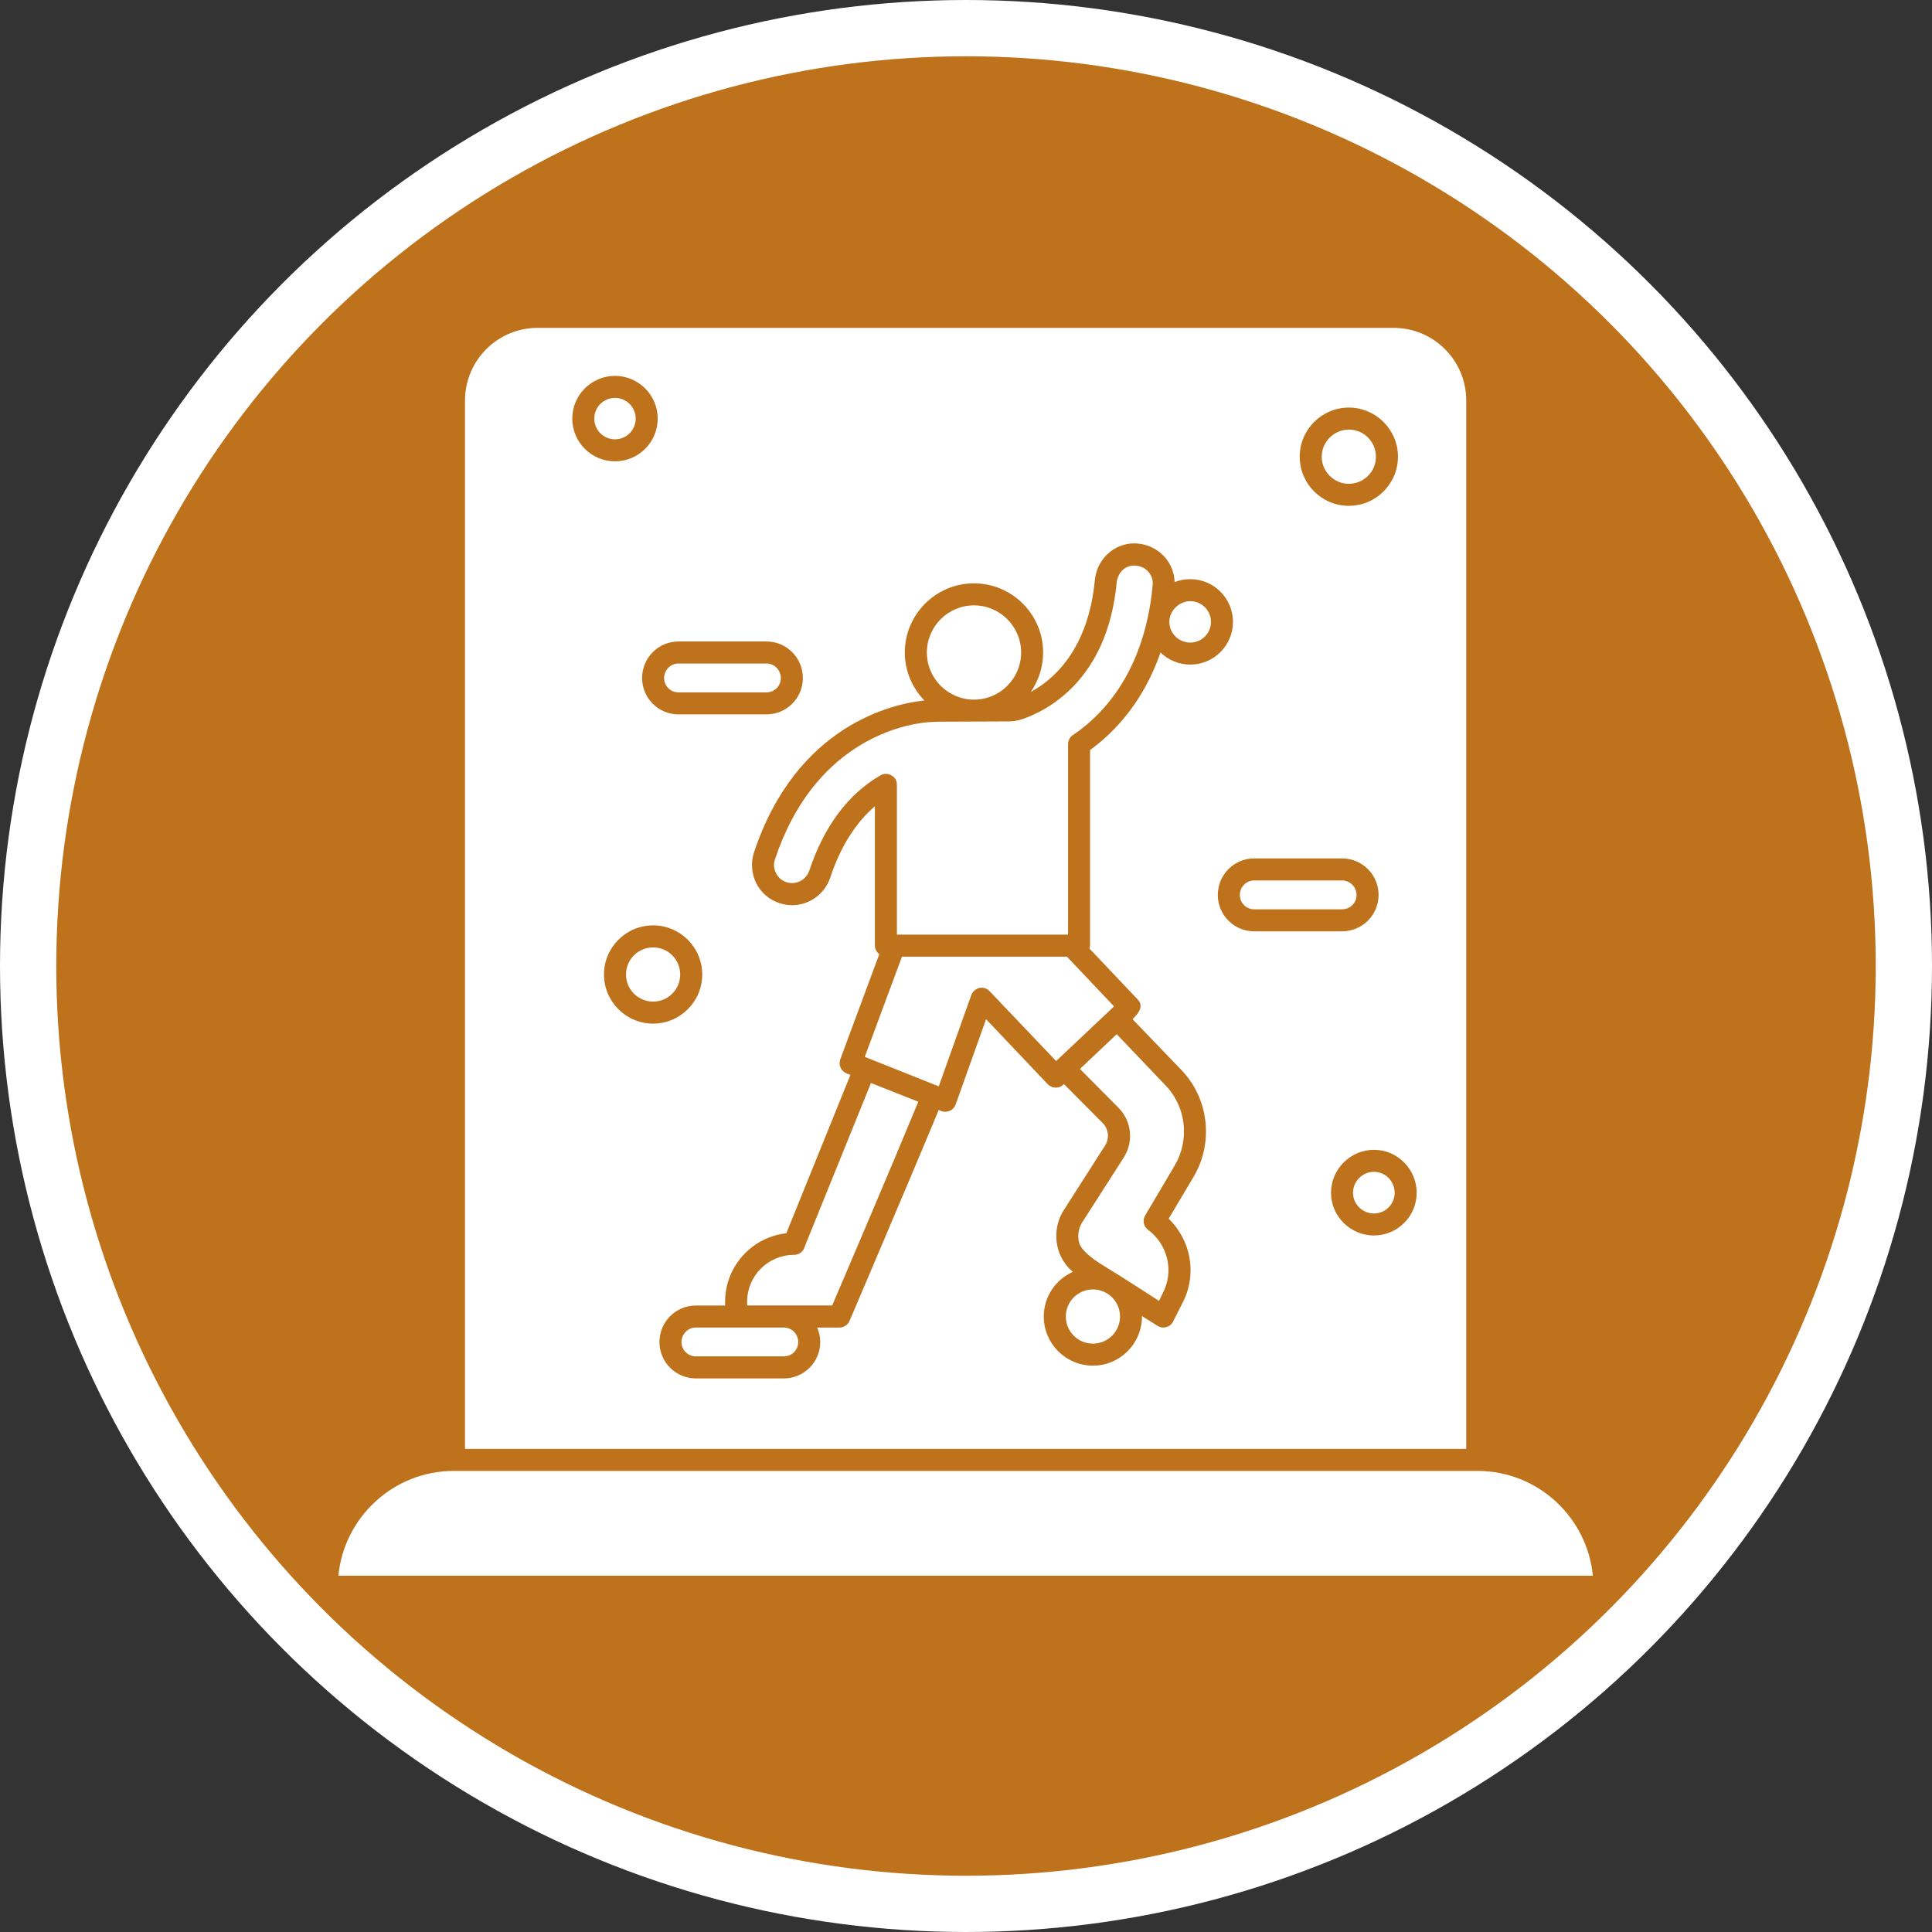 <?xml version="1.0" encoding="UTF-8" standalone="no"?>
<svg
   version="1.1"
   viewBox="-5 -10 30.9 30.9"
   id="svg3"
   xml:space="preserve"
   width="30.9"
   height="30.9"
   xmlns="http://www.w3.org/2000/svg"
   xmlns:svg="http://www.w3.org/2000/svg"><rect x="-5" y="-10" width="30.9" height="30.9" fill="#333333" stroke="none"/><defs
     id="defs3" /><circle
     style="fill:#be721b;fill-opacity:1;stroke:#ffffff;stroke-width:0.9;stroke-linejoin:bevel;stroke-dasharray:none;stroke-opacity:1"
     id="circle180"
     cx="10.45"
     cy="5.45"
     r="15" /><g
     id="g17"
     style="fill:#ffffff;fill-opacity:1"
     transform="matrix(0.352,0,0,0.352,-0.82,-6.041)"><g
       id="g16-5"
       style="fill:#ffffff;fill-opacity:1"><path
         d="m 54.746,6.95 c 0,-1.823 -1.478,-3.3 -3.3,-3.3 H 12.554 c -1.823,0 -3.3,1.478 -3.3,3.3 v 47.636 h 45.492 z m -5.334,0.322 c 1.231,0 2.232,1.001 2.232,2.232 0,1.231 -1.001,2.232 -2.232,2.232 -1.231,0 -2.232,-1.001 -2.232,-2.232 0,-1.231 1.001,-2.232 2.232,-2.232 z M 22.954,17.9 c 0.911,0 1.651,0.741 1.651,1.661 0,0.911 -0.741,1.651 -1.651,1.651 h -4.003 c -0.911,0 -1.651,-0.741 -1.651,-1.651 0,-0.921 0.74,-1.661 1.651,-1.661 z M 14.127,7.773 c 0,-1.071 0.871,-1.941 1.941,-1.941 1.071,0 1.941,0.871 1.941,1.941 0,1.071 -0.871,1.941 -1.941,1.941 -1.071,0 -1.941,-0.871 -1.941,-1.941 z m 1.441,25.258 c 0,-1.231 1.001,-2.232 2.232,-2.232 1.231,0 2.232,1.001 2.232,2.232 0,1.231 -1.001,2.232 -2.232,2.232 -1.231,0 -2.232,-1.001 -2.232,-2.232 z m 26.799,9.176 -1.141,1.921 c 1.031,1.001 1.301,2.552 0.62,3.843 l -0.42,0.831 c -0.13,0.26 -0.47,0.35 -0.71,0.19 l -0.701,-0.44 c 0,1.251 -1.001,2.252 -2.232,2.252 -1.231,0 -2.232,-1.001 -2.232,-2.232 0,-0.901 0.54,-1.681 1.321,-2.031 -0.3,-0.25 -0.55,-0.61 -0.67,-1.031 -0.16,-0.59 -0.08,-1.211 0.22,-1.711 l 1.911,-2.992 c 0.21,-0.32 0.17,-0.761 -0.11,-1.031 l -1.761,-1.771 -0.02,0.03 c -0.2,0.19 -0.52,0.18 -0.711,-0.02 l -2.802,-2.952 -1.381,3.873 c -0.09,0.26 -0.39,0.4 -0.65,0.3 l -0.12,-0.05 c -1.451,3.502 -4.033,9.527 -4.053,9.587 -0.08,0.18 -0.26,0.3 -0.46,0.3 h -1.011 c 0.09,0.2 0.14,0.42 0.14,0.66 0,0.911 -0.741,1.651 -1.651,1.651 h -4.003 c -0.911,0 -1.651,-0.741 -1.651,-1.651 0,-0.921 0.741,-1.661 1.651,-1.661 h 1.331 v -0.21 c 0.02,-1.591 1.231,-2.902 2.782,-3.072 l 2.912,-7.195 -0.17,-0.07 c -0.26,-0.1 -0.38,-0.38 -0.29,-0.64 l 1.771,-4.773 C 27.967,32.02 27.877,31.88 27.877,31.72 v -6.334 c -0.881,0.76 -1.571,1.851 -2.031,3.252 -0.22,0.64 -0.771,1.111 -1.441,1.221 -0.29,0.05 -0.58,0.02 -0.861,-0.07 -0.46,-0.15 -0.841,-0.47 -1.061,-0.911 -0.21,-0.43 -0.25,-0.931 -0.1,-1.391 1.931,-5.814 6.344,-6.745 7.645,-6.895 0.03,-0.01 0.07,-0.01 0.1,-0.01 -0.55,-0.57 -0.891,-1.331 -0.891,-2.182 0,-1.731 1.411,-3.142 3.142,-3.142 1.731,0 3.142,1.411 3.142,3.142 0,0.67 -0.21,1.281 -0.56,1.791 1.021,-0.55 2.612,-1.911 2.912,-5.094 0.05,-0.49 0.29,-0.951 0.68,-1.261 0.37,-0.3 0.841,-0.44 1.321,-0.38 0.46,0.05 0.901,0.28 1.211,0.651 0.26,0.32 0.4,0.701 0.41,1.091 0.22,-0.08 0.46,-0.13 0.711,-0.13 1.071,0 1.941,0.871 1.941,1.941 0,1.071 -0.871,1.941 -1.941,1.941 -0.52,0 -1.001,-0.21 -1.351,-0.55 -0.771,2.222 -2.061,3.603 -3.202,4.433 v 8.886 c 0,0.05 -0.02,0.09 -0.03,0.13 l 2.192,2.312 c 0.31,0.33 0.02,0.65 -0.23,0.901 0.741,0.771 1.481,1.541 2.222,2.312 1.241,1.291 1.471,3.282 0.56,4.833 z m 1.091,-12.789 c 0,-0.921 0.74,-1.661 1.651,-1.661 h 3.993 c 0.921,0 1.661,0.74 1.661,1.661 0,0.911 -0.741,1.651 -1.661,1.651 h -3.993 c -0.911,1e-5 -1.651,-0.741 -1.651,-1.651 z m 7.095,15.471 c -1.071,0 -1.951,-0.871 -1.951,-1.941 0,-1.071 0.881,-1.951 1.951,-1.951 1.071,0 1.941,0.881 1.941,1.951 -1e-5,1.071 -0.871,1.941 -1.941,1.941 z"
         id="path1-135"
         style="fill:#ffffff;fill-opacity:1" /><path
         d="m 49.412,10.735 c 0.68,0 1.231,-0.55 1.231,-1.231 0,-0.68 -0.55,-1.231 -1.231,-1.231 -0.67,0 -1.231,0.55 -1.231,1.231 10e-6,0.681 0.56,1.231 1.231,1.231 z"
         id="path2-80"
         style="fill:#ffffff;fill-opacity:1" /><path
         d="m 17.8,31.8 c -0.68,0 -1.231,0.55 -1.231,1.231 0,0.68 0.55,1.231 1.231,1.231 0.68,0 1.231,-0.55 1.231,-1.231 0,-0.68 -0.55,-1.231 -1.231,-1.231 z"
         id="path3-72"
         style="fill:#ffffff;fill-opacity:1" /><path
         d="m 17.009,7.773 c 0,-0.52 -0.42,-0.941 -0.941,-0.941 -0.52,0 -0.941,0.42 -0.941,0.941 0,0.52 0.42,0.941 0.941,0.941 0.52,0 0.941,-0.42 0.941,-0.941 z"
         id="path4-8"
         style="fill:#ffffff;fill-opacity:1" /><path
         d="M 55.256,55.587 H 8.744 c -2.732,0 -4.983,2.091 -5.244,4.763 h 57 c -0.26,-2.672 -2.512,-4.763 -5.244,-4.763 z"
         id="path5-2"
         style="fill:#ffffff;fill-opacity:1" /><path
         d="m 50.553,41.997 c -0.52,0 -0.951,0.43 -0.951,0.951 0,0.52 0.43,0.941 0.951,0.941 0.52,0 0.941,-0.42 0.941,-0.941 0,-0.52 -0.42,-0.951 -0.941,-0.951 z"
         id="path6-12"
         style="fill:#ffffff;fill-opacity:1" /><path
         d="m 18.951,20.212 h 4.003 c 0.36,0 0.65,-0.29 0.65,-0.65 0,-0.36 -0.29,-0.661 -0.65,-0.661 h -4.003 c -0.36,0 -0.651,0.3 -0.651,0.661 -10e-6,0.36 0.29,0.65 0.651,0.65 z"
         id="path7-3"
         style="fill:#ffffff;fill-opacity:1" /><path
         d="m 49.762,29.418 c 0,-0.36 -0.29,-0.66 -0.66,-0.66 h -3.993 c -0.36,0 -0.65,0.3 -0.65,0.66 0,0.36 0.29,0.651 0.65,0.651 h 3.993 c 0.37,10e-6 0.66,-0.29 0.66,-0.651 z"
         id="path8-7"
         style="fill:#ffffff;fill-opacity:1" /><path
         d="m 37.784,47.341 c -0.681,0 -1.231,0.55 -1.231,1.231 0,0.68 0.55,1.231 1.231,1.231 0.68,0 1.231,-0.55 1.231,-1.231 0,-0.68 -0.55,-1.231 -1.231,-1.231 z"
         id="path9-64"
         style="fill:#ffffff;fill-opacity:1" /><path
         d="m 36.603,32.22 h -7.495 l -1.691,4.553 3.362,1.341 1.481,-4.153 c 0.06,-0.16 0.2,-0.28 0.37,-0.32 0.17,-0.03 0.34,0.02 0.46,0.15 l 3.022,3.172 2.632,-2.482 z"
         id="path10-86"
         style="fill:#ffffff;fill-opacity:1" /><path
         d="m 38.865,35.743 -1.671,1.581 1.741,1.751 c 0.61,0.61 0.711,1.541 0.25,2.272 l -1.911,2.982 c -0.15,0.26 -0.2,0.59 -0.11,0.911 0.09,0.29 0.5,0.661 1.151,1.051 0.65,0.39 2.472,1.571 2.472,1.571 l 0.17,-0.35 c 0.52,-0.991 0.24,-2.202 -0.67,-2.882 -0.2,-0.15 -0.26,-0.43 -0.13,-0.65 l 1.351,-2.282 c 0.68,-1.171 0.51,-2.662 -0.42,-3.623 z"
         id="path11-68"
         style="fill:#ffffff;fill-opacity:1" /><path
         d="m 24.775,45.179 c -0.04,0.1 -0.07,0.17 -0.09,0.23 -0.06,0.22 -0.26,0.36 -0.48,0.36 -1.171,0 -2.121,0.941 -2.131,2.101 v 0.2 h 3.863 c 0.54,-1.261 2.652,-6.204 3.913,-9.257 l -2.151,-0.851 z"
         id="path12-43"
         style="fill:#ffffff;fill-opacity:1" /><path
         d="m 23.744,49.072 h -4.003 c -0.36,0 -0.651,0.3 -0.651,0.66 0,0.36 0.29,0.65 0.651,0.65 h 4.003 c 0.36,0 0.65,-0.29 0.65,-0.65 0,-0.36 -0.29,-0.66 -0.65,-0.66 z"
         id="path13-0"
         style="fill:#ffffff;fill-opacity:1" /><path
         d="m 32.38,20.542 c 1.181,0 2.142,-0.961 2.142,-2.142 0,-1.181 -0.961,-2.141 -2.142,-2.141 -1.181,0 -2.141,0.961 -2.141,2.141 0,1.181 0.961,2.142 2.141,2.142 z"
         id="path14-4"
         style="fill:#ffffff;fill-opacity:1" /><path
         d="m 28.628,23.984 c 0.16,0.08 0.25,0.25 0.25,0.43 v 6.805 h 7.776 v -8.646 c 0,-0.17 0.08,-0.33 0.22,-0.42 1.261,-0.851 2.792,-2.452 3.412,-5.394 0.1,-0.46 0.17,-0.941 0.21,-1.411 0.03,-0.22 -0.04,-0.43 -0.18,-0.6 -0.14,-0.17 -0.34,-0.27 -0.55,-0.29 -0.22,-0.03 -0.43,0.03 -0.59,0.16 -0.17,0.14 -0.28,0.35 -0.31,0.58 -0.42,4.533 -3.262,5.884 -4.303,6.234 -0.2,0.07 -0.42,0.1 -0.64,0.1 -0.881,0 -1.761,0.01 -2.642,0.01 -0.51,0 -0.901,0.01 -1.141,0.04 -1.151,0.13 -5.064,0.971 -6.805,6.224 -0.07,0.2 -0.05,0.43 0.05,0.62 0.1,0.2 0.26,0.34 0.47,0.41 0.13,0.04 0.26,0.05 0.39,0.03 0.3,-0.05 0.55,-0.26 0.65,-0.55 0.67,-2.011 1.751,-3.472 3.232,-4.333 0.16,-0.09 0.35,-0.09 0.5,-10e-6 z"
         id="path15-70"
         style="fill:#ffffff;fill-opacity:1" /><path
         d="m 42.207,17.95 c 0.52,0 0.941,-0.42 0.941,-0.941 0,-0.52 -0.42,-0.941 -0.941,-0.941 -0.5,0 -0.951,0.43 -0.951,0.941 0,0.52 0.43,0.941 0.951,0.941 z"
         id="path16-05"
         style="fill:#ffffff;fill-opacity:1" /></g></g></svg>

